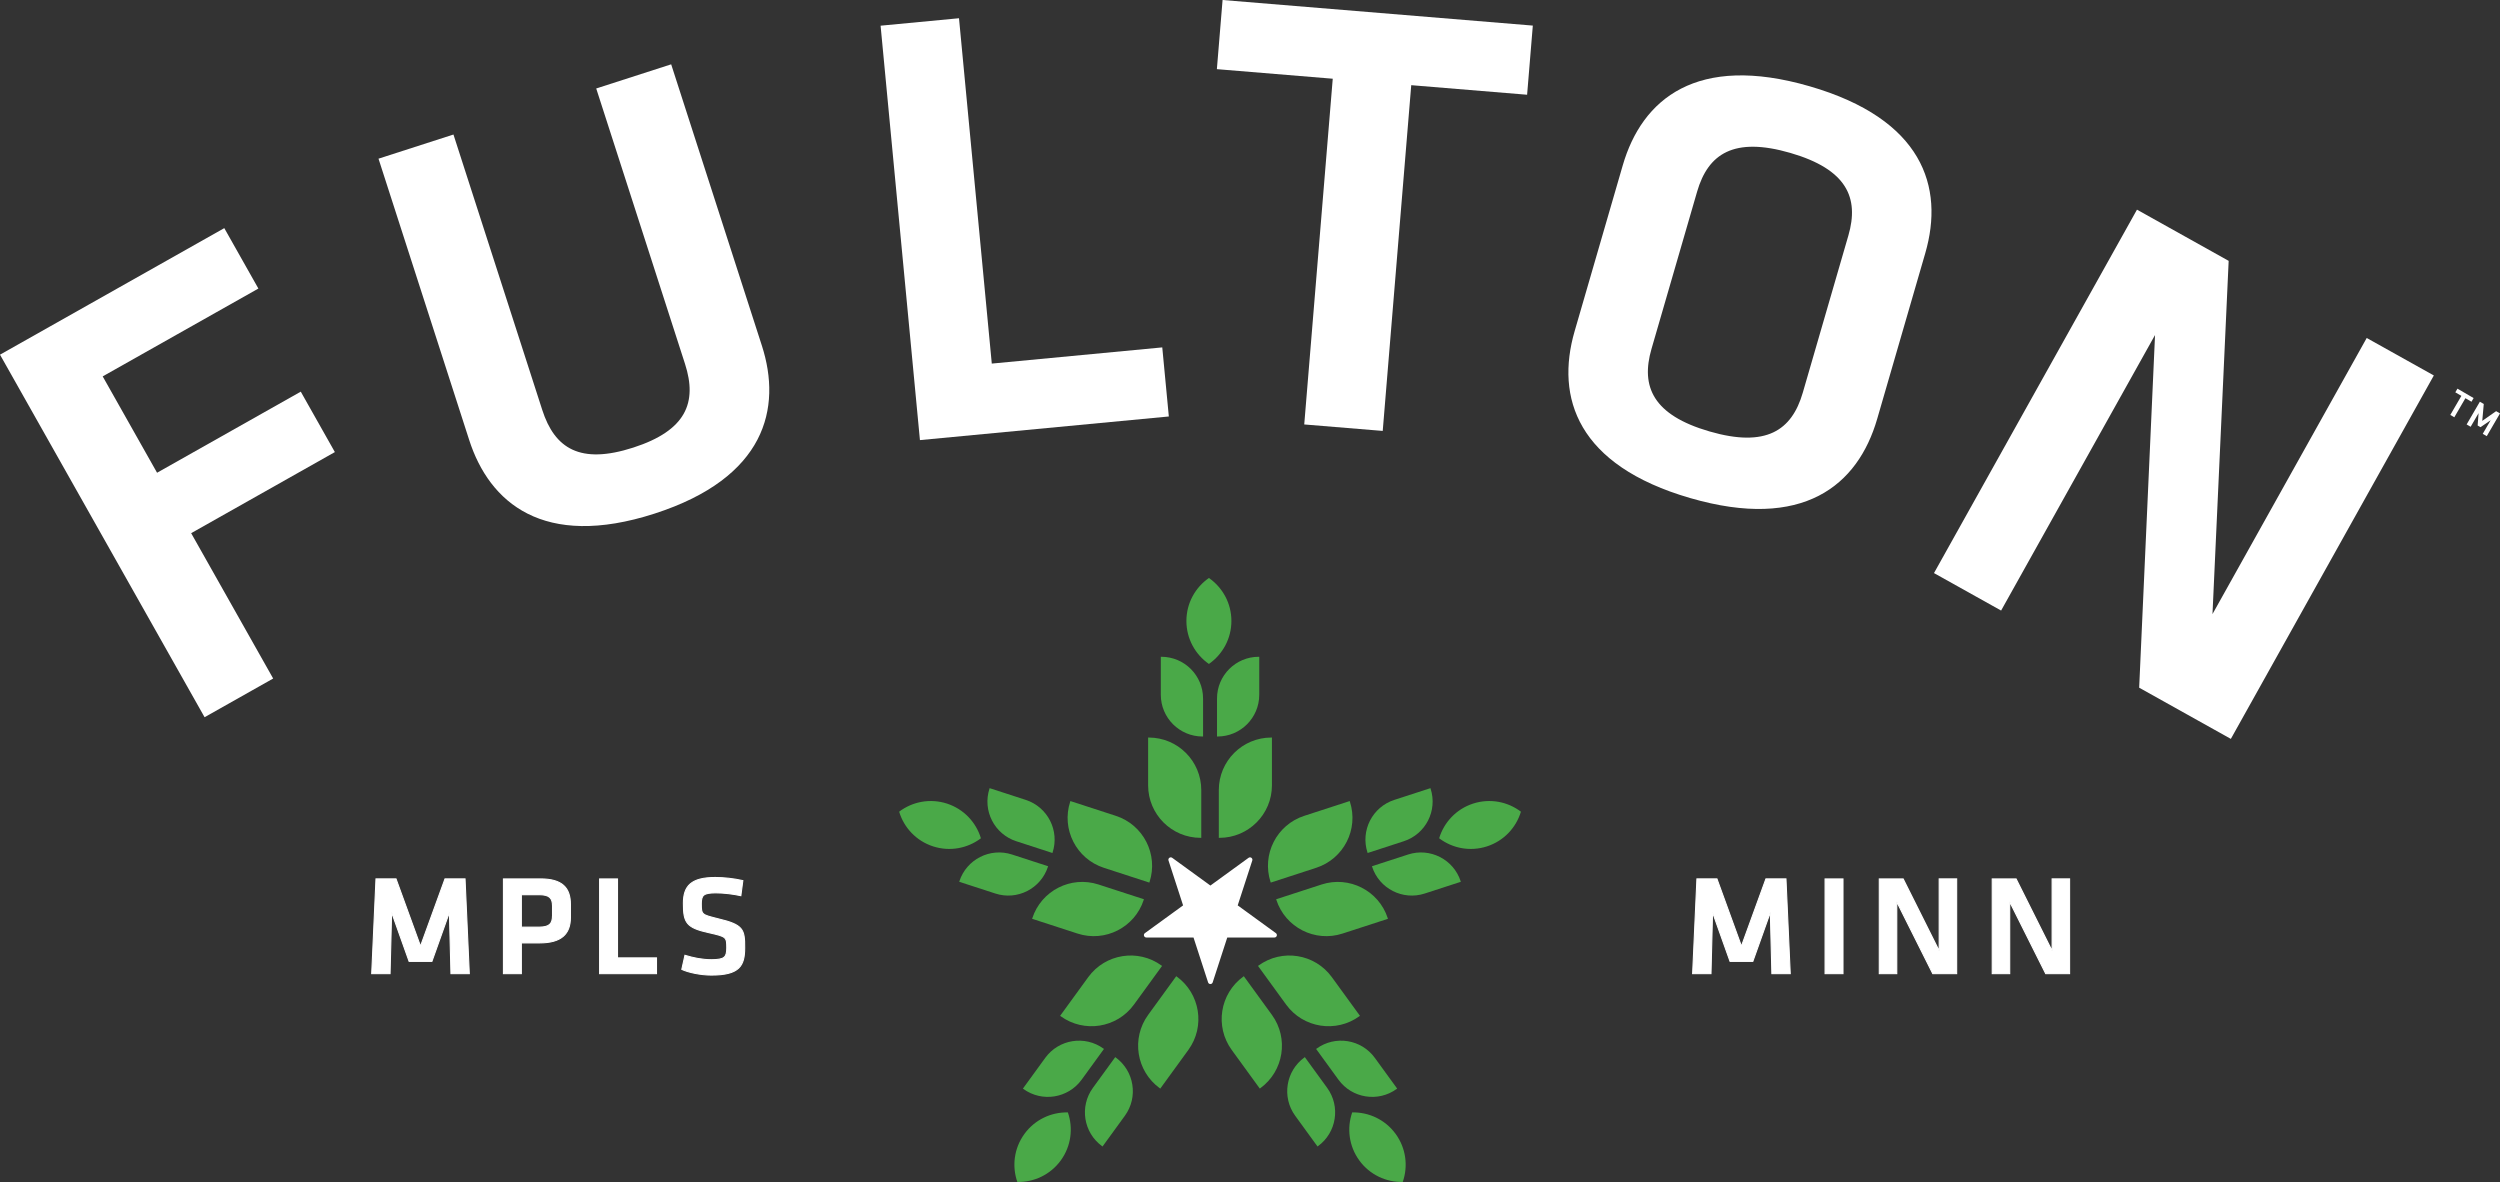 <?xml version="1.0" encoding="utf-8"?>
<!-- Generator: Adobe Illustrator 17.1.0, SVG Export Plug-In . SVG Version: 6.00 Build 0)  -->
<!DOCTYPE svg PUBLIC "-//W3C//DTD SVG 1.1//EN" "http://www.w3.org/Graphics/SVG/1.1/DTD/svg11.dtd">
<svg version="1.1" id="Layer_1" xmlns="http://www.w3.org/2000/svg" xmlns:xlink="http://www.w3.org/1999/xlink" x="0px" y="0px"
	 viewBox="0 0 339.275 160.405" enable-background="new 0 0 339.275 160.405" xml:space="preserve">
<rect x="0" y="0" width="339.275" height="160.405" fill="#333333" stroke="none"/>
<polygon fill="#FFFFFF" points="333.21,53.242 334.035,53.723 332.53,56.311 333.074,56.629 334.581,54.041 335.405,54.521 
	335.695,54.021 333.501,52.744 "/>
<polygon fill="#FFFFFF" points="338.748,55.799 336.868,57.117 337.072,54.822 336.542,54.516 334.746,57.6 335.291,57.918 
	336.368,56.069 336.24,57.744 336.632,57.973 338.007,57.029 336.933,58.875 336.978,58.9 337.478,59.191 339.275,56.105 "/>
<polygon fill="#FFFFFF" points="27.764,97.334 0,48.133 30.437,30.959 35.065,39.159 13.936,51.08 21.315,64.156 40.817,53.151 
	45.445,61.352 25.942,72.357 37.072,92.082 "/>
<path fill="#FFFFFF" d="M91.085,8.729l12.311,38.185c2.733,8.477,0.521,17.925-14.576,22.791
	c-15.096,4.869-22.41-1.509-25.143-9.984L51.366,21.535l10.172-3.279l12.051,37.377c1.692,5.248,5.157,7.43,12.344,5.112
	c7.184-2.317,8.724-6.112,7.031-11.358L80.913,12.008L91.085,8.729z"/>
<polygon fill="#FFFFFF" points="134.595,49.342 157.731,47.145 158.622,56.52 124.844,59.726 119.505,3.486 130.145,2.475 "/>
<polygon fill="#FFFFFF" points="180.867,10.683 165.142,9.385 165.916,0 208.019,3.473 207.244,12.857 191.519,11.56 187.65,58.48 
	176.998,57.602 "/>
<path fill="#FFFFFF" d="M254.753,56.85c-2.625,9.044-10.061,15.187-25.374,10.744c-15.316-4.444-18.308-13.615-15.684-22.656
	l6.524-22.483c2.623-9.045,10.06-15.187,25.375-10.744c15.314,4.443,18.306,13.614,15.682,22.656L254.753,56.85z M224.125,47.346
	c-1.49,5.133,0.218,8.984,7.876,11.205c7.658,2.222,11.162-0.117,12.651-5.248l6.192-21.344c1.49-5.133-0.219-8.984-7.876-11.206
	c-7.658-2.222-11.161,0.118-12.651,5.249L224.125,47.346z"/>
<polygon fill="#FFFFFF" points="292.46,45.465 271.57,82.859 262.461,77.773 290.009,28.452 302.452,35.402 300.256,83.338 
	321.187,45.867 330.296,50.955 302.748,100.275 290.307,93.326 "/>
<path fill="#4AA948" d="M151.428,110.717l-6.167-2.006l-0.026,0.084c-1.217,3.742,0.832,7.762,4.574,8.976l6.168,2.006l0.027-0.084
	C157.219,115.953,155.171,111.933,151.428,110.717"/>
<path fill="#4AA948" d="M146.237,126.695l-6.168-2.004l0.026-0.084c1.217-3.742,5.238-5.787,8.979-4.573l6.169,2.004l-0.028,0.083
	C153.999,125.863,149.981,127.912,146.237,126.695"/>
<path fill="#4AA948" d="M139.208,108.555l-4.905-1.594l-0.021,0.065c-0.966,2.976,0.662,6.173,3.638,7.139l4.904,1.595l0.022-0.065
	C143.812,112.717,142.184,109.522,139.208,108.555"/>
<path fill="#4AA948" d="M135.08,121.26l-4.906-1.593l0.021-0.065c0.967-2.976,4.165-4.604,7.141-3.637l4.904,1.593l-0.022,0.065
	C141.251,120.599,138.055,122.229,135.08,121.26"/>
<path fill="#4AA948" d="M128.514,109.055c-2.299-0.745-4.702-0.258-6.491,1.1c0.648,2.154,2.305,3.96,4.603,4.706
	c2.3,0.746,4.705,0.258,6.494-1.1C132.469,111.611,130.813,109.803,128.514,109.055"/>
<path fill="#4AA948" d="M176.998,110.717l6.169-2.006l0.027,0.084c1.216,3.742-0.833,7.762-4.577,8.976l-6.166,2.006l-0.026-0.084
	C171.208,115.953,173.255,111.933,176.998,110.717"/>
<path fill="#4AA948" d="M182.191,126.695l6.166-2.004l-0.025-0.084c-1.217-3.742-5.237-5.787-8.979-4.573l-6.167,2.004l0.027,0.083
	C174.428,125.863,178.449,127.912,182.191,126.695"/>
<path fill="#4AA948" d="M189.22,108.555l4.904-1.594l0.021,0.065c0.967,2.976-0.662,6.173-3.639,7.139l-4.904,1.595l-0.022-0.065
	C184.615,112.717,186.243,109.522,189.22,108.555"/>
<path fill="#4AA948" d="M193.349,121.26l4.902-1.593l-0.021-0.065c-0.967-2.976-4.163-4.604-7.139-3.637l-4.904,1.593l0.021,0.065
	C187.174,120.599,190.373,122.229,193.349,121.26"/>
<path fill="#4AA948" d="M199.912,109.055c2.301-0.745,4.703-0.258,6.493,1.1c-0.649,2.154-2.306,3.96-4.604,4.706
	c-2.302,0.746-4.702,0.258-6.493-1.1C195.958,111.611,197.614,109.803,199.912,109.055"/>
<path fill="#4AA948" d="M172.614,106.576v-6.484h-0.085c-3.936,0-7.125,3.19-7.125,7.127v6.484h0.084
	C169.423,113.703,172.614,110.514,172.614,106.576"/>
<path fill="#4AA948" d="M155.812,106.576v-6.484h0.087c3.936,0,7.126,3.19,7.126,7.127v6.484h-0.086
	C159.003,113.703,155.812,110.514,155.812,106.576"/>
<path fill="#4AA948" d="M170.894,94.287v-5.156h-0.068c-3.131,0-5.665,2.535-5.665,5.664v5.156h0.069
	C168.357,99.951,170.894,97.416,170.894,94.287"/>
<path fill="#4AA948" d="M157.534,94.287v-5.156h0.068c3.129,0,5.666,2.535,5.666,5.664v5.156h-0.067
	C160.071,99.951,157.534,97.416,157.534,94.287"/>
<path fill="#4AA948" d="M167.113,84.271c0-2.417-1.208-4.552-3.053-5.833c-1.845,1.281-3.053,3.416-3.053,5.833
	c0,2.417,1.208,4.551,3.053,5.834C165.905,88.822,167.113,86.688,167.113,84.271"/>
<path fill="#4AA948" d="M147.682,132.611l-3.812,5.246l0.07,0.051c3.183,2.313,7.639,1.606,9.951-1.577l3.812-5.245l-0.069-0.051
	C154.451,128.721,149.995,129.426,147.682,132.611"/>
<path fill="#4AA948" d="M161.273,142.484l-3.812,5.248l-0.07-0.05c-3.183-2.315-3.889-6.77-1.576-9.953l3.812-5.247l0.071,0.05
	C162.881,134.846,163.586,139.302,161.273,142.484"/>
<path fill="#4AA948" d="M141.848,143.566l-3.031,4.171l0.056,0.038c2.532,1.842,6.075,1.281,7.915-1.251l3.031-4.172l-0.055-0.039
	C147.231,140.471,143.688,141.033,141.848,143.566"/>
<path fill="#4AA948" d="M152.658,151.418l-3.033,4.172l-0.056-0.041c-2.531-1.838-3.091-5.383-1.252-7.914l3.031-4.17l0.056,0.038
	C153.934,145.342,154.497,148.887,152.658,151.418"/>
<path fill="#4AA948" d="M139.021,153.89c-1.422,1.956-1.698,4.393-0.96,6.514c2.247,0.045,4.478-0.97,5.899-2.925
	c1.421-1.956,1.698-4.393,0.96-6.514C142.673,150.918,140.441,151.934,139.021,153.89"/>
<path fill="#4AA948" d="M180.746,132.611l3.813,5.246l-0.07,0.051c-3.183,2.313-7.639,1.606-9.953-1.577l-3.811-5.245l0.069-0.051
	C173.976,128.721,178.433,129.426,180.746,132.611"/>
<path fill="#4AA948" d="M167.155,142.484l3.812,5.248l0.068-0.05c3.184-2.315,3.89-6.77,1.577-9.953l-3.813-5.247l-0.069,0.05
	C165.548,134.846,164.84,139.302,167.155,142.484"/>
<path fill="#4AA948" d="M186.58,143.566l3.031,4.171l-0.058,0.038c-2.53,1.842-6.073,1.281-7.913-1.251l-3.031-4.172l0.055-0.039
	C181.196,140.471,184.74,141.033,186.58,143.566"/>
<path fill="#4AA948" d="M175.769,151.418l3.032,4.172l0.056-0.041c2.531-1.838,3.094-5.383,1.254-7.914l-3.031-4.17l-0.056,0.038
	C174.492,145.342,173.931,148.887,175.769,151.418"/>
<path fill="#4AA948" d="M189.407,153.89c1.422,1.956,1.698,4.393,0.96,6.514c-2.246,0.045-4.479-0.97-5.899-2.925
	c-1.421-1.956-1.698-4.393-0.961-6.514C185.755,150.918,187.986,151.934,189.407,153.89"/>
<path fill="#FFFFFF" d="M155.254,127.002c0.042,0.134,0.169,0.227,0.31,0.227h6.407l1.979,6.091c0.042,0.135,0.17,0.227,0.311,0.227
	c0.141,0,0.269-0.092,0.312-0.227l1.979-6.091h6.406c0.141,0,0.267-0.091,0.311-0.227c0.043-0.133-0.004-0.283-0.119-0.365
	l-5.182-3.766l1.979-6.09c0.046-0.136-0.004-0.285-0.117-0.368c-0.115-0.083-0.27-0.083-0.385,0l-5.184,3.765l-5.182-3.765
	c-0.057-0.042-0.123-0.063-0.192-0.063c-0.068,0-0.136,0.021-0.194,0.063c-0.113,0.083-0.162,0.232-0.116,0.366l1.979,6.092
	l-5.184,3.766C155.258,126.719,155.21,126.867,155.254,127.002"/>
<polygon fill="#FFFFFF" points="58.611,130.475 55.523,130.475 53.148,123.813 52.935,132.135 50.445,132.135 51.025,119.275 
	53.746,119.275 57.067,128.408 60.389,119.275 63.111,119.275 63.69,132.135 61.199,132.135 60.987,123.813 "/>
<path fill="#FFFFFF" d="M61.128,132.207l-0.203-8l-2.243,6.291l-0.019,0.048H55.47l-2.26-6.339l-0.204,8h-2.638l0.587-13.006h2.842
	l3.27,8.992l3.269-8.99h2.845l0.584,13.004H61.128z M61.06,123.813l0.21,8.248h2.342l-0.572-12.712h-2.601l-3.373,9.274
	l-3.371-9.274h-2.6l-0.574,12.712h2.343l0.21-8.248l0.143-0.024l2.357,6.611h2.986l2.357-6.611L61.06,123.813z M58.611,130.475
	V130.4V130.475z"/>
<path fill="#FFFFFF" d="M68.322,119.275h5.019c2.973,0,4.073,1.216,4.073,3.477v1.756c0,2.24-1.196,3.456-4.189,3.456h-2.472v4.171
	h-2.431V119.275z M73.206,121.42h-2.453v4.4h2.453c1.371,0,1.776-0.502,1.776-1.564v-1.313
	C74.982,121.882,74.538,121.42,73.206,121.42"/>
<path fill="#FFFFFF" d="M68.247,132.209v-12.934v-0.072h5.093c1.496,0,2.535,0.304,3.202,0.908c0.667,0.606,0.947,1.5,0.947,2.641
	v1.756c-0.005,2.271-1.254,3.526-4.264,3.527h-2.398v4.174H68.247z M68.393,132.061h2.288v-4.169h2.544
	c2.975-0.015,4.106-1.176,4.116-3.384v-1.756c-0.012-2.232-1.046-3.389-4.001-3.403h-4.947V132.061z M70.679,125.893v-4.547h2.527
	v0.074v0.072h-2.379v4.255h2.379c1.354-0.018,1.687-0.45,1.702-1.491v-1.313c-0.014-1.035-0.385-1.435-1.702-1.451v-0.072v-0.074
	c0.672,0,1.136,0.115,1.436,0.383c0.3,0.269,0.414,0.677,0.414,1.214v1.313c0,0.539-0.102,0.955-0.397,1.234
	c-0.296,0.278-0.761,0.403-1.453,0.403H70.679z"/>
<polygon fill="#FFFFFF" points="83.803,129.992 89.094,129.992 89.094,132.135 81.372,132.135 81.372,119.275 83.803,119.275 "/>
<path fill="#FFFFFF" d="M81.298,132.209v-13.006h2.578v10.715h5.291v2.291H81.298z M81.444,132.061h7.577v-1.997h-5.218H83.73
	v-10.716h-2.286V132.061z"/>
<path fill="#FFFFFF" d="M96.545,132.328c-1.468,0-3.167-0.367-4.017-0.773l0.426-1.91c1.197,0.365,2.355,0.597,3.629,0.597
	c1.757,0,2.047-0.365,2.047-1.601c0-1.43-0.039-1.545-2.356-2.048c-3.108-0.695-3.533-1.294-3.533-4.015
	c0-2.338,1.062-3.496,4.326-3.496c1.12,0,2.472,0.135,3.745,0.425l-0.27,2.046c-1.062-0.231-2.317-0.385-3.437-0.385
	c-1.641,0-1.931,0.348-1.931,1.468c0,1.466,0.038,1.505,2.26,2.046c3.455,0.83,3.628,1.39,3.628,3.959
	C101.062,131.072,100.349,132.328,96.545,132.328"/>
<path fill="#FFFFFF" d="M92.498,131.62l-0.054-0.024l0.455-2.045l0.076,0.023c1.193,0.364,2.343,0.596,3.608,0.596
	c1.756-0.025,1.952-0.311,1.975-1.531c-0.023-1.422,0.029-1.446-2.3-1.976c-3.113-0.675-3.609-1.356-3.59-4.085
	c-0.001-1.178,0.268-2.08,0.964-2.682c0.697-0.598,1.795-0.886,3.435-0.886c1.125,0,2.48,0.135,3.76,0.426l0.065,0.015l-0.289,2.192
	l-0.077-0.018c-1.056-0.23-2.309-0.385-3.422-0.385c-1.638,0.024-1.837,0.293-1.856,1.395c0.022,1.463-0.032,1.406,2.202,1.976
	c3.458,0.809,3.706,1.459,3.685,4.028c0,1.221-0.178,2.17-0.855,2.81c-0.678,0.639-1.827,0.951-3.735,0.951v-0.072v-0.074
	c3.79-0.019,4.426-1.198,4.445-3.615c-0.021-2.567-0.121-3.034-3.575-3.887c-2.206-0.512-2.337-0.645-2.314-2.117
	c0-0.562,0.071-0.959,0.375-1.21c0.308-0.248,0.804-0.329,1.628-0.331c1.101,0,2.326,0.148,3.377,0.371l0.249-1.901
	c-1.249-0.279-2.568-0.41-3.663-0.41c-3.25,0.016-4.239,1.114-4.254,3.424c0.019,2.715,0.373,3.229,3.477,3.944
	c2.305,0.473,2.436,0.684,2.413,2.117c0,0.621-0.07,1.049-0.39,1.322c-0.32,0.266-0.847,0.353-1.73,0.355
	c-1.256,0-2.4-0.225-3.575-0.579l-0.395,1.776c0.849,0.389,2.508,0.743,3.932,0.741v0.074v0.072
	C95.065,132.4,93.363,132.033,92.498,131.62"/>
<polygon fill="#FFFFFF" points="237.875,130.475 234.786,130.475 232.411,123.813 232.199,132.135 229.708,132.135 230.288,119.275 
	233.009,119.275 236.33,128.408 239.651,119.275 242.375,119.275 242.953,132.135 240.462,132.135 240.25,123.813 "/>
<path fill="#FFFFFF" d="M240.39,132.207l-0.203-8l-2.244,6.291l-0.016,0.048h-3.193l-2.261-6.339l-0.204,8h-2.639l0.588-13.006
	h2.842l3.269,8.992l3.27-8.99h2.844l0.586,13.004H240.39z M240.324,123.813l0.209,8.248h2.344l-0.572-12.712h-2.602l-3.373,9.274
	l-3.373-9.274h-2.6l-0.572,12.712h2.342l0.211-8.248l0.141-0.024l2.359,6.611h2.984l2.357-6.611L240.324,123.813z M237.875,130.475
	V130.4V130.475z"/>
<rect x="247.681" y="119.275" fill="#FFFFFF" width="2.432" height="12.86"/>
<path fill="#FFFFFF" d="M247.606,132.209v-13.006h2.58v12.932v0.074H247.606z M250.113,132.135v-0.074V132.135z M247.753,132.061
	h2.285v-12.713h-2.285V132.061z"/>
<polygon fill="#FFFFFF" points="257.412,122.385 257.412,132.135 255.037,132.135 255.037,119.275 258.28,119.275 263.164,129.045 
	263.164,119.275 265.539,119.275 265.539,132.135 262.296,132.135 "/>
<path fill="#FFFFFF" d="M262.25,132.207l-4.766-9.516v9.516h-2.521v-13.004h3.363l4.766,9.532v-9.534h2.521v13.006H262.25z
	 M262.34,132.061h3.125v-12.712h-2.228v9.696l-0.139,0.033l-4.865-9.729h-3.125v12.712h2.228v-9.676l0.14-0.033L262.34,132.061z
	 M257.346,122.416l0.065-0.031L257.346,122.416z"/>
<polygon fill="#FFFFFF" points="272.739,122.385 272.739,132.135 270.364,132.135 270.364,119.275 273.608,119.275 278.493,129.045 
	278.493,119.275 280.868,119.275 280.868,132.135 277.623,132.135 "/>
<path fill="#FFFFFF" d="M277.577,132.207l-4.765-9.516v9.516h-2.522v-13.004h3.362l4.767,9.532v-9.534h2.52v13.006H277.577z
	 M277.668,132.061h3.125v-12.712h-2.228v9.696l-0.141,0.033l-4.864-9.729h-3.124v12.712h2.227v-9.676l0.141-0.033L277.668,132.061z
	 M272.673,122.416l0.064-0.031L272.673,122.416z"/>
</svg>
